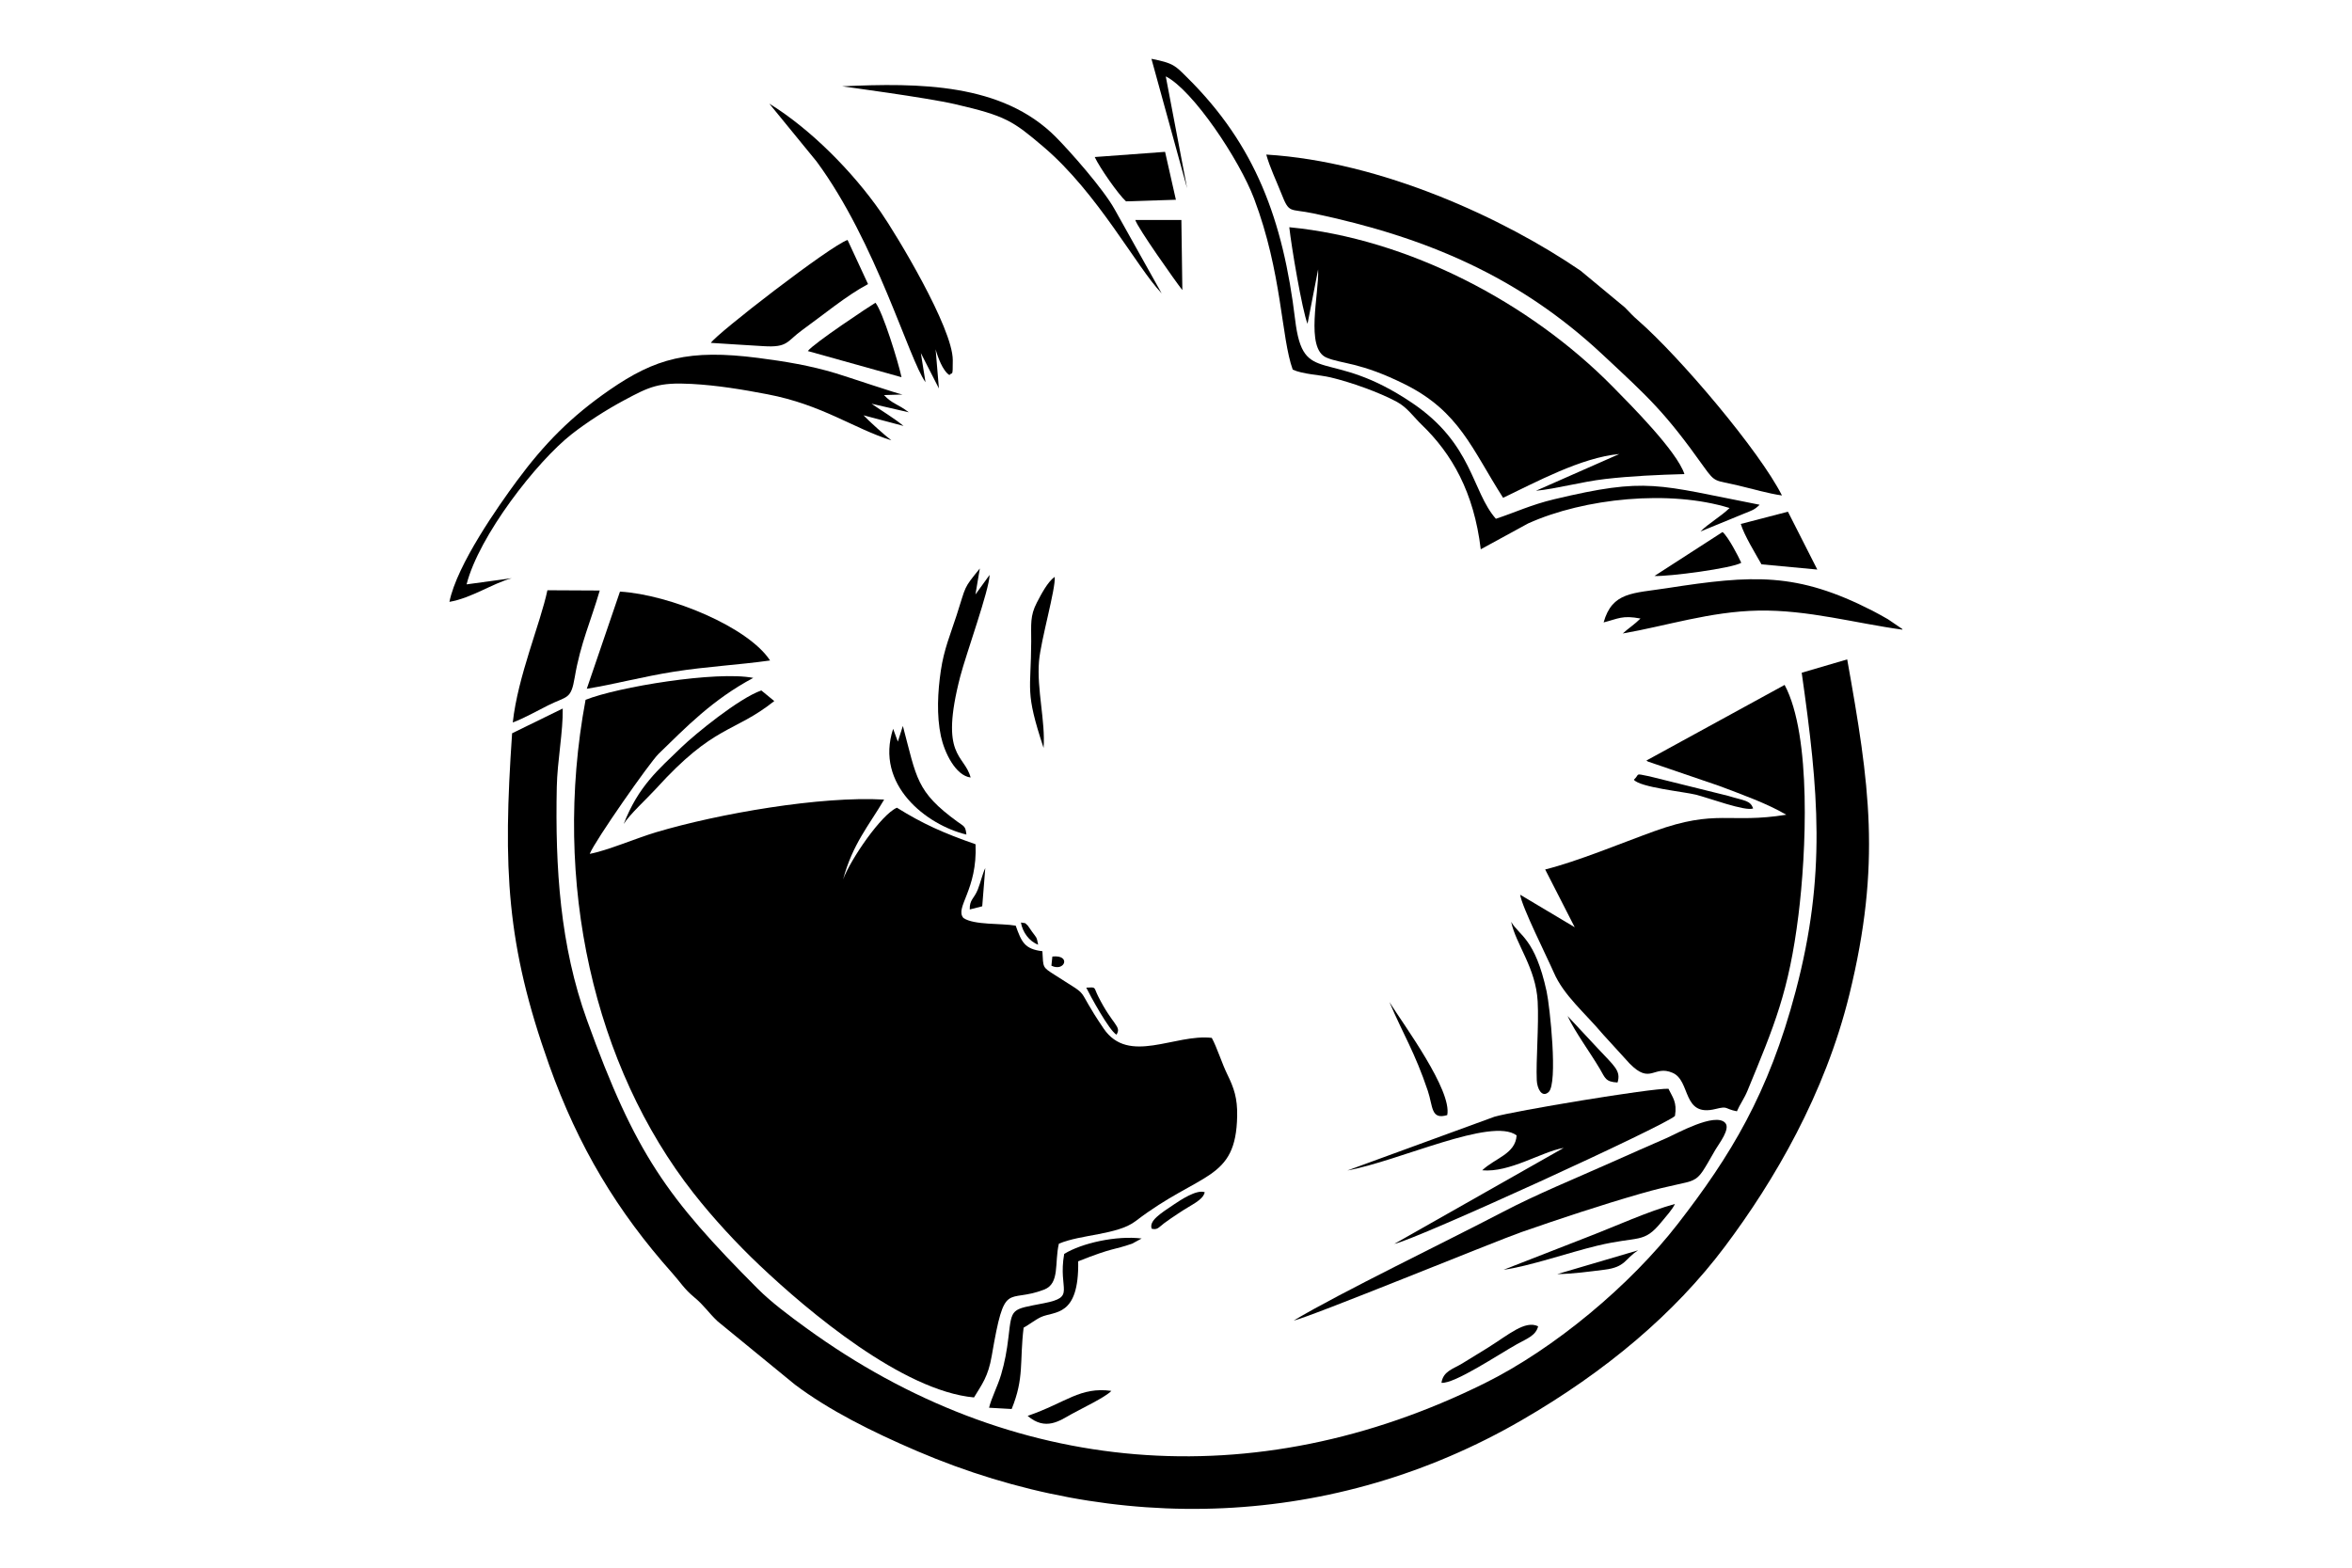 <?xml version="1.0" encoding="UTF-8"?>
<!DOCTYPE svg PUBLIC "-//W3C//DTD SVG 1.1//EN" "http://www.w3.org/Graphics/SVG/1.1/DTD/svg11.dtd">
<!-- Creator: CorelDRAW 2017 -->
<svg xmlns="http://www.w3.org/2000/svg" xml:space="preserve" width="50.8mm" height="33.867mm" version="1.1" style="shape-rendering:geometricPrecision; text-rendering:geometricPrecision; image-rendering:optimizeQuality; fill-rule:evenodd; clip-rule:evenodd"
viewBox="0 0 5079.98 3386.66"
 xmlns:xlink="http://www.w3.org/1999/xlink">
 <defs>
  <style type="text/css">
   <![CDATA[
    .fil0 {fill:none}
    .fil1 {fill:black}
   ]]>
  </style>
 </defs>
 <g id="Capa_x0020_1">
  <rect class="fil0" x="-0" width="5079.99" height="3386.66"/>
  <g id="_2260131097424">
   <rect class="fil0" x="846.65" y="-0.01" width="3386.67" height="3386.67"/>
   <path class="fil1" d="M1264.74 1511.82c-73.57,394.85 19.3,793.06 232.88,1065.3 43.01,54.83 94.17,110.04 142.74,156.07 105.94,100.4 309.26,271.37 463.35,285.67 17.08,-28.37 30.55,-44.55 38.35,-90.05 28.67,-167.19 31.87,-111.5 113.29,-142.99 34.2,-13.23 21.89,-58.04 31.69,-99.09 48.06,-20.46 126.52,-18.73 165.94,-48.95 139.85,-107.19 216.61,-85.85 219.13,-227.02 0.69,-38.01 -6.71,-60.12 -21.31,-89.84 -11.76,-23.94 -22.2,-58.07 -33.52,-78.81 -79.89,-9.27 -179.7,58.99 -233.51,-20.09 -67,-98.46 -21.47,-61.77 -105.65,-115.9 -26.81,-17.24 -24.71,-14.95 -26.7,-51.24 -38.69,-4.57 -45.06,-20.09 -57.63,-55.18 -30.98,-5.53 -89.49,-0.86 -112.85,-16.49 -19.5,-22.61 30.58,-60.12 26.11,-159.39 -70.02,-24.45 -114.18,-44.25 -169.81,-78.94 -33.24,14.03 -99.77,110.67 -116.23,154.75 20.68,-76.65 55.67,-116.21 88.62,-172.32 -136.91,-7.98 -357.68,30.33 -492.62,70.57 -42.29,12.61 -106.67,40.13 -143.32,46.68 11.55,-28.68 129.59,-197.48 148.79,-216.1 59.49,-57.71 116.41,-117.01 204.44,-164.02 -78.78,-15.58 -293.19,19.62 -362.18,47.38z"/>
   <path class="fil1" d="M1186.21 2301.11c62.77,176.22 147.13,316.06 266.28,449.72 17.64,19.79 25.15,33.51 46.66,51.35 22.48,18.64 30.35,32.95 50.79,52.19l167.15 136.86c73.57,55.41 166.68,101.94 263.67,143.49 429.42,183.97 901.73,167.12 1305.18,-66.32 182.2,-105.42 330.79,-230.59 439.18,-374.95 107.46,-143.11 216.56,-330.13 269.19,-544.66 69.63,-283.87 43.4,-455.25 -4.62,-724.33l-98.25 28.82c36.24,255.85 53.52,436.01 -13.04,687.95 -58.68,222.16 -140.79,355.86 -254.5,502.61 -101.95,131.57 -265.46,269.25 -417.86,344.68 -497.88,246.42 -1022.65,201.64 -1464.53,-119.5 -35.55,-25.84 -75.04,-55.03 -105.25,-85.34 -195.36,-196.06 -263.91,-290.47 -368.44,-579.87 -57.96,-160.45 -68.86,-328.34 -65.23,-504.02 1.16,-56.01 13.69,-118.91 12.83,-169.16l-109.34 53.48c-20.08,292.82 -12.56,456.76 80.13,717z"/>
   <path class="fil1" d="M3555.62 1643.16c0.77,0.37 2.44,0.16 2.96,1.75l154.05 52.65c49.81,18.87 102.9,37.62 145.48,62.48 -123.3,19.94 -150.23,-12.97 -284.33,35.35 -71.77,25.85 -166.36,65.48 -236.42,82.88l63.82 124.83 -117.83 -70.29c3.43,25.89 58.3,135.06 72.45,167.7 21.75,50.15 66.48,86.51 107.27,134.92l56.5 61.93c45.82,46.84 52,2.43 93.02,20.23 40.03,17.39 19.91,96.33 92.9,78.08 28.09,-7.02 18.16,-0.37 45.98,5.02 6.48,-15.17 15.71,-27.18 22.8,-44.38 58.2,-141.17 89.56,-214.61 110.09,-379.17 16.52,-132.39 29,-387.76 -29.85,-497.54l-298.89 163.56z"/>
   <path class="fil1" d="M2824.07 699.53l22.91 -117.54c2.41,51.71 -28.5,170.45 17.82,190.42 32.58,14.05 72.18,9.27 169.55,57.77 117.8,58.68 144.89,140.12 212.13,245.2 69.26,-32.84 168.4,-87.12 250.91,-94.56l-180.02 79.38c45.32,-4.37 97.91,-19.49 149.81,-25.46 54.91,-6.32 114.14,-9.09 170.95,-10.6 -16.23,-49.39 -115.64,-148.96 -155.19,-189.14 -178.16,-180.94 -440.94,-319.36 -698.24,-344.12 4.2,39.83 27.69,179.36 39.37,208.65z"/>
   <path class="fil1" d="M3848.77 1070.31c-48.04,-95.36 -219.38,-298.22 -310.66,-378 -13.11,-11.46 -14.44,-13.74 -28.51,-28.08l-95.78 -79.45c-165.58,-113.2 -430.3,-235.72 -678.86,-250.87 7.4,27.09 21.91,57.09 32.21,83.27 17.95,45.61 17.04,32.77 69.36,43.74 245.9,51.59 445.8,137.93 623.71,304.03 100.57,93.89 134.74,123.8 220,243.78 24.93,35.08 24.06,28.21 73.46,39.9 30.4,7.2 65.59,17.56 95.07,21.68z"/>
   <path class="fil1" d="M970.69 1300.17c47.26,-8.01 93.39,-39.95 134.61,-51.09l-97.54 13.32c26.24,-103.99 151,-265.33 228.03,-325.3 31.53,-24.54 72.64,-51.3 112.77,-72.74 53.93,-28.8 73.73,-38.91 145.54,-34.97 56.4,3.1 109.73,12.09 163.32,22.32 118.75,22.66 186.49,74.05 267.82,99.53 -13.86,-10.34 -49.14,-42.18 -60.13,-54.08l86.36 22.97c-20.43,-16.88 -45.49,-31.5 -69.04,-47.99l80.44 18.55c-23.46,-18.19 -35.81,-18 -53.54,-37.22l39.93 -1.2c-9.37,-1.24 -120.25,-38.65 -143.6,-45.74 -55.05,-16.72 -110.57,-25.92 -167.98,-33.3 -150.08,-19.3 -222.07,0.74 -321.31,69.27 -83.23,57.47 -141.23,116.65 -200.18,196.56 -38.99,52.85 -129.28,180.71 -145.5,261.11z"/>
   <path class="fil1" d="M2794.43 2852.58c29.28,-4.8 438.07,-172.31 491.67,-190.92 86.03,-29.86 168.22,-57.25 256.98,-82.91 138.02,-39.9 110.23,-5.95 162.27,-95.58 7.19,-12.38 32.76,-44.6 20.87,-57.43 -21.77,-23.5 -105.26,23.43 -127.52,33.15 -40.69,17.77 -77.21,33.79 -118.01,52.03 -79.63,35.6 -160.24,68.17 -236.95,108.32 -118.82,62.18 -349.32,173.54 -449.31,233.34z"/>
   <path class="fil1" d="M2563.88 406.34l-45.99 -241.34c58.07,29.08 158.79,179.43 190.88,264.4 60.67,160.68 58.12,299.49 83.36,369.13 23.2,10.35 56.71,10.78 81.84,16.76 43.37,10.31 104.47,31.93 143.06,52.79 22.45,12.13 35.93,32.43 53.6,49.43 64.83,62.35 112.81,145.35 127.59,269.07l102.25 -55.8c121.85,-54.95 306.16,-73.3 435.19,-33.33 -19.87,19.18 -45.6,33.22 -62.79,50.67l95.25 -39.08c14.74,-6.01 21.25,-7.35 32.38,-18.67 -222.31,-43.3 -241.62,-60.05 -443.98,-11.79 -50.12,11.95 -84.72,28.69 -125.64,42.09 -52.6,-60.01 -49.5,-161.4 -180.44,-249.99 -182.83,-123.7 -235.25,-32.36 -253.1,-180.02 -26.11,-215.94 -85.86,-377.55 -233.46,-523.51 -25.54,-25.26 -28.76,-30.71 -76.93,-40.13l76.93 279.32z"/>
   <path class="fil1" d="M2910.19 2528.55c111.81,-20.4 311.68,-116 365.49,-75.81 -2.52,40.38 -46.49,48.81 -74.32,75.44 59.86,5.34 127.16,-39.83 176,-48.45l-365.8 207.42c47.31,-9.57 586.62,-256.22 606.12,-276.43 4.98,-30.32 -5.28,-40.07 -14.08,-58.72 -37.25,-1.42 -334.71,48.33 -375.88,60.49l-317.53 116.06z"/>
   <path class="fil1" d="M1267.36 1487.98c63.2,-10.53 122.02,-26.46 188.55,-37 70.08,-11.09 137.88,-14.44 207.35,-24.16 -46.87,-71.88 -215.24,-142.19 -324.2,-148.81l-71.7 209.97z"/>
   <path class="fil1" d="M1998.95 825.67l-10.04 -62.96 38.99 76.43 -7.07 -84.56c4.14,15.64 15.28,46.68 29.8,55.64 6.36,-8.21 7.24,6.99 7.24,-32.29 0,-69.83 -122.1,-271.71 -155.81,-320.27 -59.75,-86.07 -151.3,-179.02 -240.44,-233.77l102.05 124.87c128.92,174.76 199.37,427.34 235.28,476.91z"/>
   <path class="fil1" d="M3463.58 1344.59c31.74,-8.02 40.09,-15.91 79.61,-8.43 -12.14,12.29 -26.62,21.63 -38.34,32.32 94.33,-16.34 189.12,-47.56 292.89,-49.45 107.11,-1.95 209.41,27.33 311.56,41.25 -0.9,-1.06 -2.38,-3.97 -2.87,-3.02l-28.71 -19.55c-12.46,-6.97 -20.46,-11.75 -33.21,-18.27 -163.47,-83.59 -258.16,-77.73 -444.54,-48.79 -73.12,11.36 -117.84,7.72 -136.39,73.94z"/>
   <path class="fil1" d="M1535.4 740.69c38.43,2.67 75.23,4.61 113.23,7.07 53.98,3.49 50.21,-10.42 84.32,-34.94 43.17,-31.01 95.45,-74.55 141.88,-99.09l-44.21 -95.36c-37.42,12.52 -283.56,202.92 -295.22,222.32z"/>
   <path class="fil1" d="M1107.52 1560.73c24.91,-9.26 52.69,-25.18 76.26,-36.95 41.64,-20.81 49.35,-11.74 57.63,-61.03 12.19,-72.48 35.35,-122.75 53.93,-187.08l-113.01 -0.58c-15.17,71.91 -63.91,185.76 -74.81,285.64z"/>
   <path class="fil1" d="M2508.96 633.69l-101.49 -181.47c-24.68,-44.39 -96.19,-125.16 -127.1,-156.29 -115.62,-116.39 -294.72,-117.21 -461.34,-109.5 0.89,0.27 181.9,24.29 243.49,38.52 109.58,25.33 124.8,35.79 191.35,92.36 117.34,99.77 200.53,258.97 255.09,316.38z"/>
   <path class="fil1" d="M2298.46 2708.89c-13.82,78.9 26.77,92.58 -43.87,106.44 -71.26,13.98 -68.96,9.17 -76.49,73.55 -3.33,28.43 -7.96,54.24 -16.01,81.18 -7.41,24.78 -21.18,51.11 -25.83,71.04l48.78 2.75c27.54,-67.68 16.77,-100.65 25.83,-175.71 11.09,-6 25.67,-17.44 37.41,-22.88 29.04,-13.44 82.56,0.83 80.45,-120.48 77.6,-30.84 74.46,-23.48 116.52,-38.13l20.52 -11.13c-54.45,-6.8 -129.77,9.97 -167.31,33.37z"/>
   <path class="fil1" d="M2096.41 1679.62c-13.66,-51.16 -67.87,-42.99 -22.31,-218.62 12.45,-47.97 62.73,-187.11 63.34,-219.1l-30.64 42.36 9.5 -56.18c-36.59,45.05 -28.83,35.25 -50.16,101.05 -13.42,41.39 -27.33,73.56 -34.11,119.71 -6.7,45.55 -9.42,96.34 0.21,141.52 7.46,34.98 31.5,85.2 64.17,89.26z"/>
   <path class="fil1" d="M1744.8 758.36l202.35 56.51c-6.86,-32.49 -40.65,-141.94 -56.29,-160.88 -10.35,5.99 -133.74,87.74 -146.06,104.37z"/>
   <path class="fil1" d="M2364.44 339.21c10.75,23.11 51.05,80.88 67.58,95.76l107.74 -3.45 -23.37 -103.49 -151.95 11.18z"/>
   <path class="fil1" d="M3759.85 1131.88c7.3,24.64 32.36,65.18 44.69,87.2l120.58 11.32 -63.45 -124.99 -101.82 26.47z"/>
   <path class="fil1" d="M1347.1 1780.17c11.53,-19.56 52.2,-56.95 69.08,-75.58 127.6,-140.89 167.49,-119.81 256.15,-190.1l-27.98 -22.94c-48.25,16.87 -142.88,94.02 -173.34,123.51 -48.85,47.3 -92.3,83.28 -123.91,165.11z"/>
   <path class="fil1" d="M1939.21 1602.11l-10.16 -27.68c-39.85,121 72.01,207.69 158.24,228.43 -2,-18.52 -4.67,-17.08 -19.23,-27.67 -89.57,-65.14 -87.92,-94.14 -118.01,-206.95l-10.84 33.87z"/>
   <path class="fil1" d="M3263.88 1991.36c10.12,48.55 53.35,99.32 57.26,171.9 2.83,52.51 -3.87,126.78 -1.92,170.7 0.77,17.21 10.8,38.31 25.47,25.29 20.7,-18.37 2.66,-185.95 -4.23,-217.55 -25.17,-115.36 -59.15,-120.11 -76.58,-150.34z"/>
   <path class="fil1" d="M3247.5 2743.04c53.69,-7.05 141.23,-37.3 202.12,-51.95 90.99,-21.91 99.98,-3.57 139.08,-51.47 8.38,-10.27 23.58,-26.97 28.94,-38.75 -57.75,15.81 -128.78,48.35 -187.39,70.87l-182.75 71.3z"/>
   <path class="fil1" d="M2553.71 626.72l-2.11 -151.5 -99.53 -0.02c4.62,16.4 86.35,132.1 101.64,151.52z"/>
   <path class="fil1" d="M3573.38 1244.28c30.76,1.47 167.8,-16.5 187.51,-28.54 -6.44,-14.24 -27.73,-55.52 -40.38,-66.45l-147.13 94.99z"/>
   <path class="fil1" d="M2227.27 1385.72c-0.36,108.55 -14.17,105.91 26.71,229.97 4.28,-56.52 -14.9,-126.65 -9.88,-187.09 3.75,-45.27 36.49,-157.37 33.92,-182.47 -15.38,10.91 -29.03,37.39 -38.48,55.51 -15.06,28.85 -12.15,47.04 -12.27,84.08z"/>
   <path class="fil1" d="M3113.35 2987.28c28.3,2.41 122.5,-60.78 162.73,-83.3 21.65,-12.12 41.13,-18.51 46.08,-38.84 -28.38,-13.58 -63.01,17.84 -109.94,47.14 -19.62,12.26 -32.89,20.38 -54.25,33.33 -20.13,12.2 -40.87,16.55 -44.62,41.67z"/>
   <path class="fil1" d="M3125.83 2408.91c10.58,-53.38 -92.76,-193.28 -124.91,-244.21 30.32,70.87 54.99,108.59 82.99,191.9 11.39,33.9 6.27,63.01 41.92,52.31z"/>
   <path class="fil1" d="M2219.53 3058.7c38.76,33.02 69.18,10.42 94.43,-3.63 21.71,-12.08 74.3,-37.07 86.42,-50.39 -68.05,-9.21 -97.09,25.14 -180.85,54.02z"/>
   <path class="fil1" d="M3528.88 1684.46c13.35,16.43 107.21,25.78 133.44,32.14 25.82,6.25 108.91,37.34 124.29,29.67 -6.75,-17.59 -18.29,-16.03 -54.29,-27.07l-169.67 -42.09c-34,-6.74 -19.58,-5.61 -33.77,7.35z"/>
   <path class="fil1" d="M3493.67 2338.48c7.78,-25.57 -6.95,-35.27 -43.7,-74.73l-64.28 -68.93c15.64,33.85 49.67,80.04 70.07,114.79 11.23,19.13 11.89,27.62 37.91,28.87z"/>
   <path class="fil1" d="M2487.46 2654.38c12.8,2.87 14.34,-2.32 26.93,-11.89 10.03,-7.62 18.57,-12.98 30.57,-21.11 29.43,-19.94 52.94,-28.13 57.1,-45.84 -17.4,-6.58 -52.58,17.07 -66.39,26.32 -30.02,20.11 -54.21,35.34 -48.21,52.52z"/>
   <path class="fil1" d="M3363.49 2752.42c33.79,-0.5 67.73,-5.25 102.21,-9.54 45.46,-5.65 43.04,-22.91 72.4,-41.89l-174.61 51.43z"/>
   <path class="fil1" d="M2411.41 2235.2c11.74,-18.45 -8.31,-20 -39.82,-83.45 -9.85,-19.83 -3.11,-19.35 -25.44,-18.19 8.26,16.89 49.16,92.27 65.26,101.64z"/>
   <path class="fil1" d="M2094.54 1964.7l26.94 -6.88 6.58 -82.68c-6.38,13.6 -9.99,30.73 -15.92,45.89 -8.09,20.69 -18.3,22.09 -17.6,43.67z"/>
   <path class="fil1" d="M2242.23 2040.74c-3.47,-18.8 -3.73,-14.45 -13.92,-29.05 -1.77,-2.52 -7.8,-11.61 -8.48,-12.21 -8.71,-7.78 -1.71,-3.99 -14.77,-6.61 3.48,20.94 18.03,40.83 37.17,47.87z"/>
   <path class="fil1" d="M2270.9 2086.15c28.78,14.2 43.3,-24.17 2.04,-19.78l-2.04 19.78z"/>
  </g>
 </g>
</svg>
